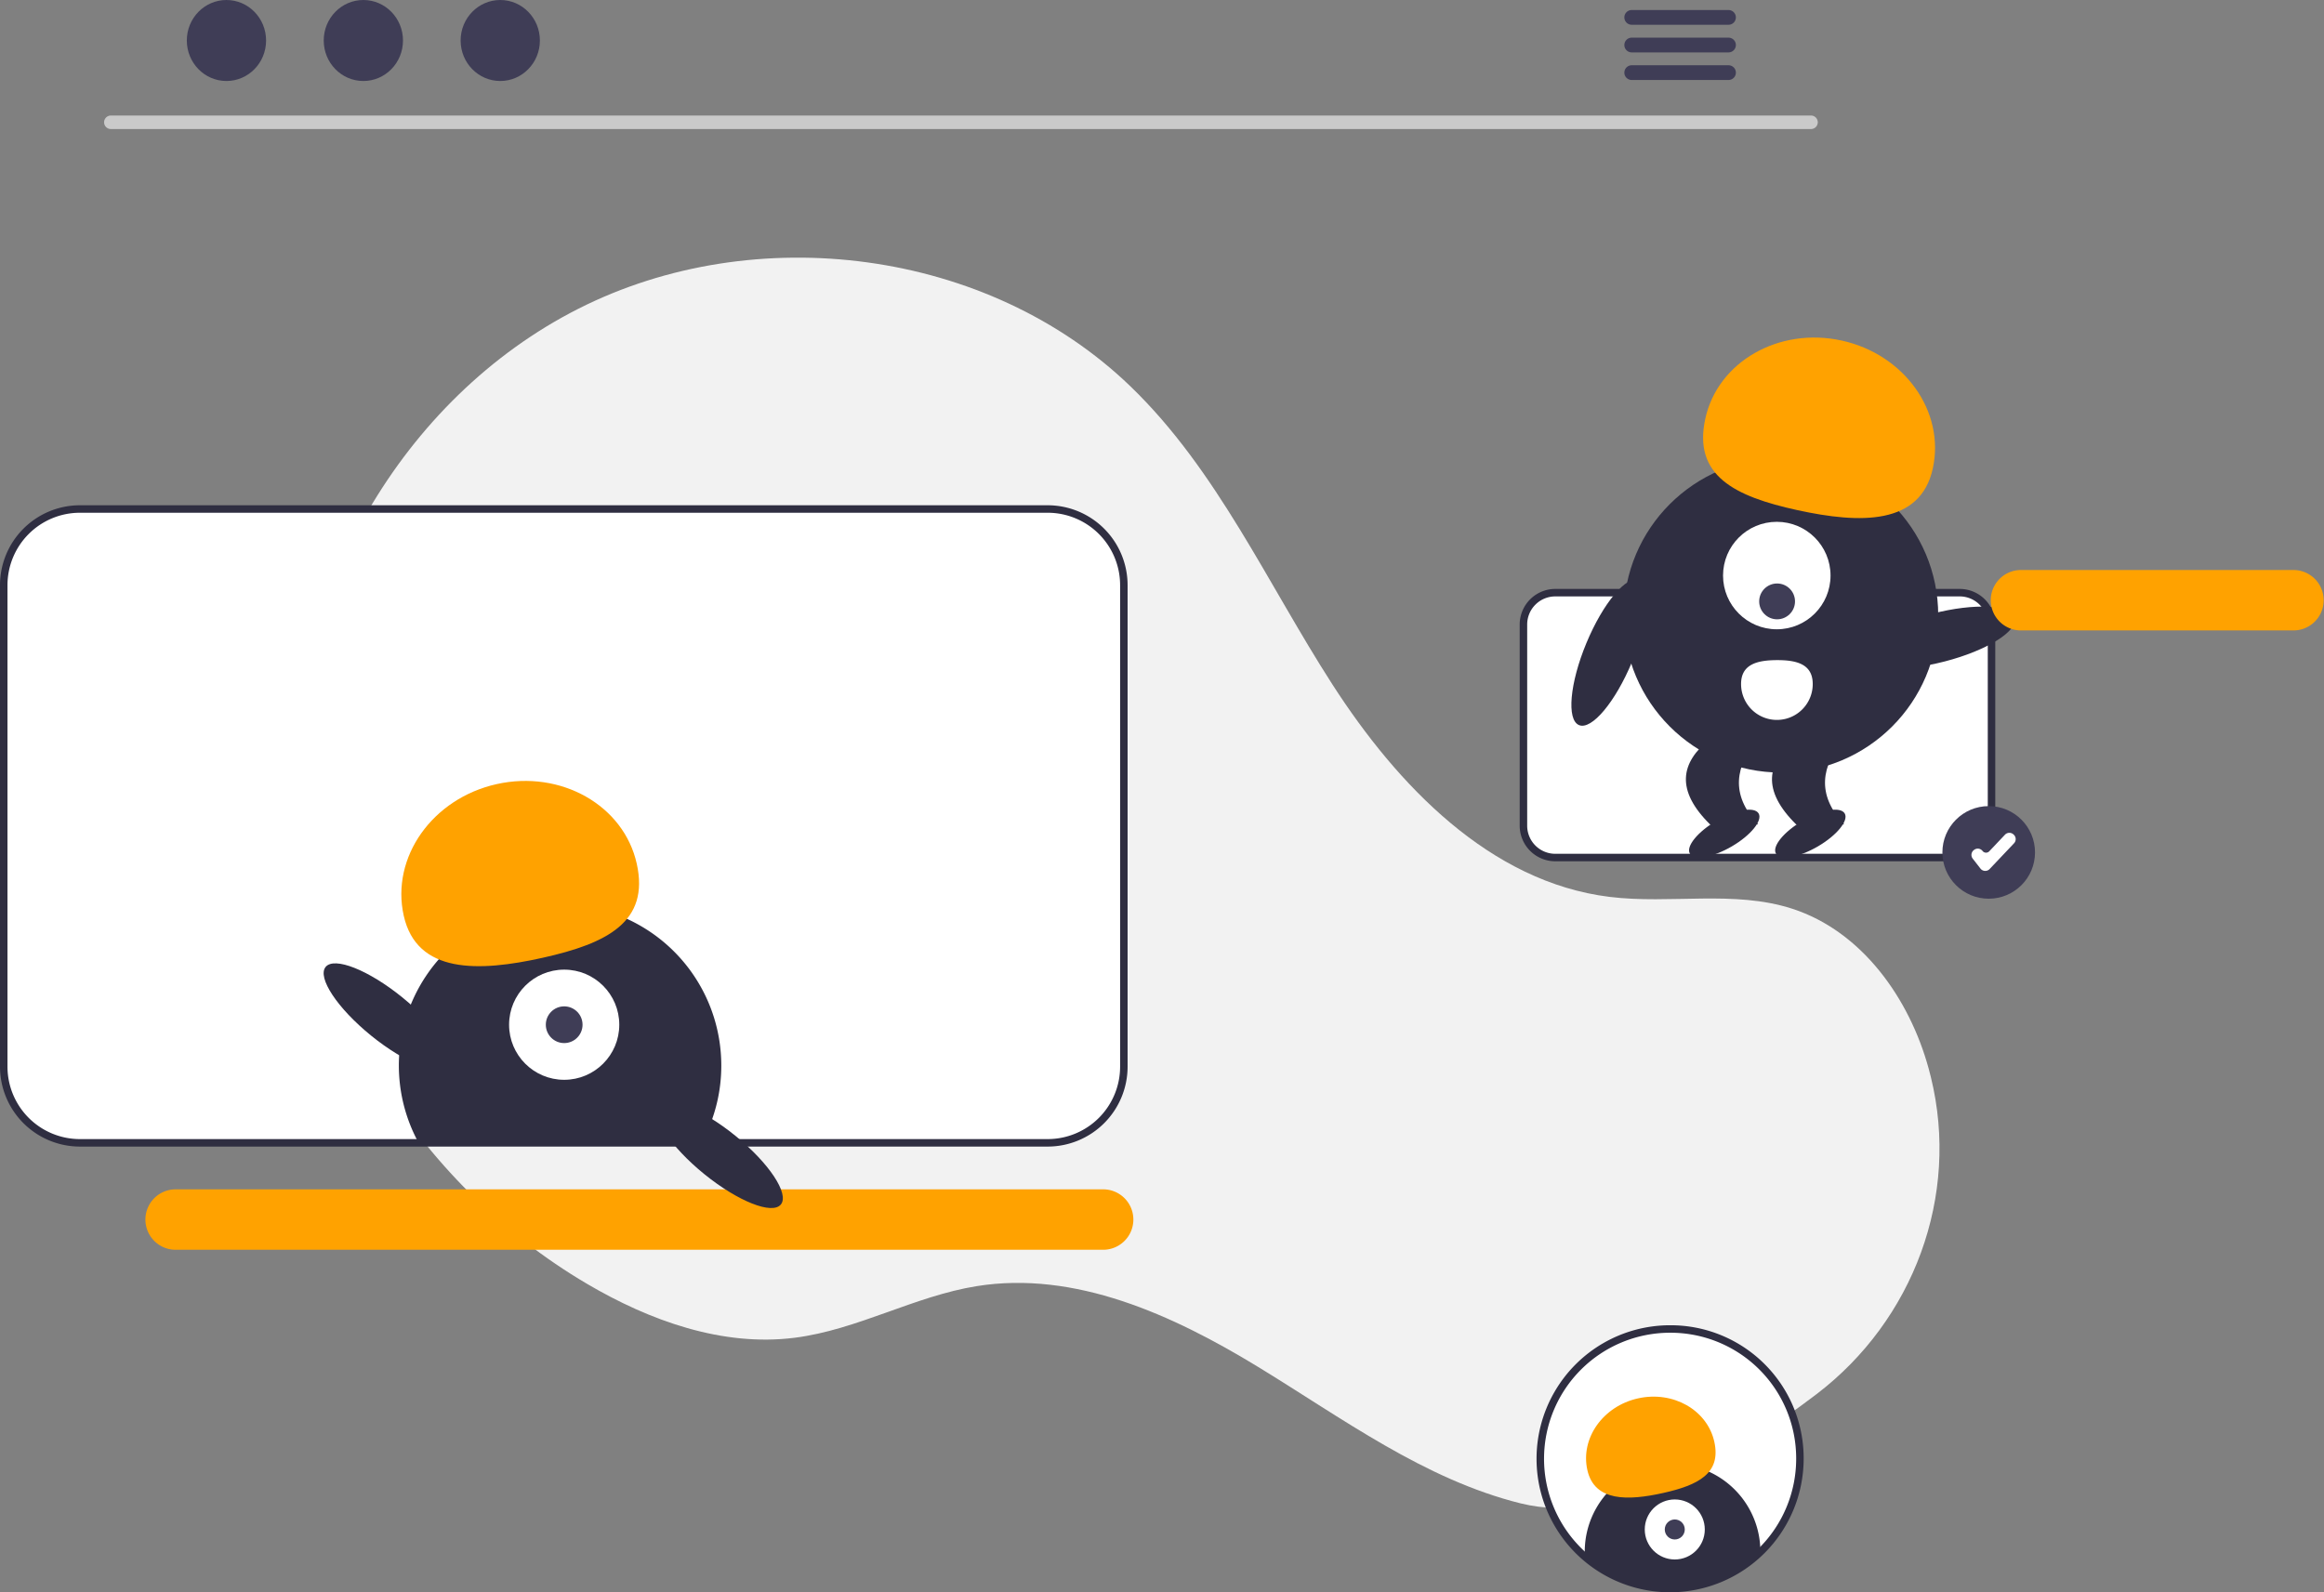 <?xml version="1.0" encoding="UTF-8" standalone="no"?>
<svg
   data-name="Layer 1"
   width="620.876"
   height="425.501"
   viewBox="0 0 620.876 425.501"
   version="1.1"
   id="svg80"
   sodipodi:docname="design.svg"
   inkscape:version="1.1.1 (3bf5ae0d25, 2021-09-20)"
   xmlns:inkscape="http://www.inkscape.org/namespaces/inkscape"
   xmlns:sodipodi="http://sodipodi.sourceforge.net/DTD/sodipodi-0.dtd"
   xmlns="http://www.w3.org/2000/svg"
   xmlns:svg="http://www.w3.org/2000/svg">
  <rect x="0" y="0" width="620.876" height="425.501" fill="#808080" stroke="none"/>
  <defs
     id="defs84" />
  <sodipodi:namedview
     id="namedview82"
     pagecolor="#ffffff"
     bordercolor="#666666"
     borderopacity="1.0"
     inkscape:pageshadow="2"
     inkscape:pageopacity="0.0"
     inkscape:pagecheckerboard="0"
     showgrid="false"
     inkscape:zoom="2.0406638"
     inkscape:cx="310.4382"
     inkscape:cy="212.92091"
     inkscape:window-width="2560"
     inkscape:window-height="1376"
     inkscape:window-x="0"
     inkscape:window-y="1467"
     inkscape:window-maximized="1"
     inkscape:current-layer="svg80" />
  <path
     d="M774.835,609.827c25.955-19.769,38.352-52.989,30.591-84.679q-.289-1.181-.611-2.357c-5.145-18.811-17.874-36.689-36.427-42.699-15.578-5.047-32.581-1.166-48.832-3.173-31.902-3.94-56.635-29.752-74.038-56.778-17.403-27.026-30.777-57.278-53.902-79.605-38.117-36.803-100.295-44.727-147.555-20.771-47.26,23.956-77.363,77.104-76.08,130.073,1.284,52.969,32.729,103.611,78.396,130.48,16.776,9.87,36.179,16.863,55.489,14.416,16.755-2.123,31.979-11.126,48.655-13.799,26.219-4.202,52.27,7.652,74.948,21.466,22.677,13.814,44.582,30.188,70.351,36.592C720.843,645.213,751.843,627.34,774.835,609.827Z"
     transform="translate(-289.562 -237.25)"
     fill="#f2f2f2"
     id="path2" />
  <path
     d="M569.468,373.273h-258.57a20.364,20.364,0,0,0-20.34,20.34v128.69a20.364,20.364,0,0,0,20.34,20.34h258.57a20.357,20.357,0,0,0,20.34-20.34v-128.69A20.357,20.357,0,0,0,569.468,373.273Z"
     transform="translate(-289.562 -237.25)"
     fill="#fff"
     id="path4" />
  <path
     d="M569.469,543.645H310.902A21.365,21.365,0,0,1,289.562,522.305V393.611a21.365,21.365,0,0,1,21.34-21.34h258.566a21.365,21.365,0,0,1,21.34,21.34V522.305A21.365,21.365,0,0,1,569.469,543.645ZM310.902,374.271a19.363,19.363,0,0,0-19.34,19.34V522.305a19.363,19.363,0,0,0,19.34,19.34h258.566A19.363,19.363,0,0,0,588.809,522.305V393.611a19.363,19.363,0,0,0-19.34-19.34Z"
     transform="translate(-289.562 -237.25)"
     fill="#2f2e41"
     id="path6" />
  <path
     d="M584.363,571.222H336.574a8.076,8.076,0,1,1,0-16.151H584.363a8.076,8.076,0,0,1,0,16.151Z"
     transform="translate(-289.562 -237.25)"
     fill="#ffa200"
     id="path8" />
  <path
     d="M813.114,466.406H705.062a8.51,8.51,0,0,1-8.5-8.5V404.126a8.51,8.51,0,0,1,8.5-8.5H813.114a8.51,8.51,0,0,1,8.5,8.5V457.906A8.51,8.51,0,0,1,813.114,466.406Z"
     transform="translate(-289.562 -237.25)"
     fill="#fff"
     id="path10" />
  <path
     d="M813.114,467.406H705.062a9.511,9.511,0,0,1-9.5-9.5V404.126a9.511,9.511,0,0,1,9.5-9.5H813.114a9.511,9.511,0,0,1,9.5,9.5v53.78A9.511,9.511,0,0,1,813.114,467.406ZM705.062,396.626a7.508,7.508,0,0,0-7.5,7.5v53.78a7.508,7.508,0,0,0,7.5,7.5H813.114a7.508,7.508,0,0,0,7.5-7.5V404.126a7.508,7.508,0,0,0-7.5-7.5Z"
     transform="translate(-289.562 -237.25)"
     fill="#2f2e41"
     id="path12" />
  <path
     d="M773.43,271.734h-454.293a1.807,1.807,0,0,1,0-3.613h454.293a1.807,1.807,0,0,1,0,3.613Z"
     transform="translate(-289.562 -237.25)"
     fill="#cacaca"
     id="path14" />
  <ellipse
     cx="60.499"
     cy="10.823"
     rx="10.588"
     ry="10.823"
     fill="#3f3d56"
     id="ellipse16" />
  <ellipse
     cx="97.074"
     cy="10.823"
     rx="10.588"
     ry="10.823"
     fill="#3f3d56"
     id="ellipse18" />
  <ellipse
     cx="133.649"
     cy="10.823"
     rx="10.588"
     ry="10.823"
     fill="#3f3d56"
     id="ellipse20" />
  <path
     d="M751.409,239.932h-25.981a1.968,1.968,0,0,0,0,3.934h25.981a1.968,1.968,0,0,0,0-3.934Z"
     transform="translate(-289.562 -237.25)"
     fill="#3f3d56"
     id="path22" />
  <path
     d="M751.409,247.317h-25.981a1.968,1.968,0,0,0,0,3.934h25.981a1.968,1.968,0,0,0,0-3.934Z"
     transform="translate(-289.562 -237.25)"
     fill="#3f3d56"
     id="path24" />
  <path
     d="M751.409,254.691h-25.981a1.968,1.968,0,0,0,0,3.934h25.981a1.968,1.968,0,0,0,0-3.934Z"
     transform="translate(-289.562 -237.25)"
     fill="#3f3d56"
     id="path26" />
  <circle
     cx="531.3"
     cy="227.786"
     r="12.372"
     fill="#3f3d56"
     id="circle28" />
  <path
     d="M819.936,469.98c-.026,0-.053-.001-.079-.002a1.618,1.618,0,0,1-1.199-.623l-2.068-2.658a1.619,1.619,0,0,1,.284-2.272l.074-.058a1.618,1.618,0,0,1,2.272.284,1.181,1.181,0,0,0,1.788.087l4.198-4.432a1.621,1.621,0,0,1,2.289-.062l.069.066a1.618,1.618,0,0,1,.062,2.289l-6.515,6.877A1.617,1.617,0,0,1,819.936,469.98Z"
     transform="translate(-289.562 -237.25)"
     fill="#fff"
     id="path30" />
  <path
     d="M482.261,521.989a42.831,42.831,0,0,1-4.43,19.04c-.33.68-.68,1.34-1.05,2h-75.17c-.37-.66-.72-1.32-1.05-2a43.071,43.071,0,1,1,81.7-19.04Z"
     transform="translate(-289.562 -237.25)"
     fill="#2f2e41"
     id="path32" />
  <circle
     cx="150.726"
     cy="273.832"
     r="14.719"
     fill="#fff"
     id="circle34" />
  <circle
     cx="150.726"
     cy="273.832"
     r="4.906"
     fill="#3f3d56"
     id="circle36" />
  <path
     d="M397.42,481.933c-3.477-15.574,7.639-31.31,24.829-35.149s33.944,5.675,37.422,21.249-7.915,21.318-25.105,25.156S400.898,497.507,397.42,481.933Z"
     transform="translate(-289.562 -237.25)"
     fill="#ffa200"
     id="path38" />
  <ellipse
     cx="481.867"
     cy="545.871"
     rx="6.594"
     ry="21.006"
     transform="translate(-535.187 339.06) rotate(-50.959)"
     fill="#2f2e41"
     id="ellipse40" />
  <ellipse
     cx="392.867"
     cy="508.871"
     rx="6.594"
     ry="21.006"
     transform="translate(-539.391 256.239) rotate(-50.959)"
     fill="#2f2e41"
     id="ellipse42" />
  <ellipse
     cx="807.473"
     cy="407.616"
     rx="21.006"
     ry="6.594"
     transform="translate(-365.841 -22.365) rotate(-14.482)"
     fill="#2f2e41"
     id="ellipse44" />
  <ellipse
     cx="719.473"
     cy="411.616"
     rx="21.006"
     ry="6.594"
     transform="translate(-226.286 680.8) rotate(-67.434)"
     fill="#2f2e41"
     id="ellipse46" />
  <circle
     cx="475.798"
     cy="164.433"
     r="42.012"
     fill="#2f2e41"
     id="circle48" />
  <path
     d="M759.237,457.55l-12.763.059c-9.343-9.197-7.96-16.58-.106-22.867l12.763-.059C753.247,441.928,751.678,449.448,759.237,457.55Z"
     transform="translate(-289.562 -237.25)"
     fill="#2f2e41"
     id="path50" />
  <ellipse
     cx="750.208"
     cy="459.985"
     rx="10.636"
     ry="3.989"
     transform="translate(-419.144 203.57) rotate(-30.266)"
     fill="#2f2e41"
     id="ellipse52" />
  <path
     d="M782.237,457.55l-12.763.059c-9.343-9.197-7.96-16.58-.106-22.867l12.763-.059C776.247,441.928,774.678,449.448,782.237,457.55Z"
     transform="translate(-289.562 -237.25)"
     fill="#2f2e41"
     id="path54" />
  <ellipse
     cx="773.208"
     cy="459.985"
     rx="10.636"
     ry="3.989"
     transform="translate(-416.009 215.163) rotate(-30.266)"
     fill="#2f2e41"
     id="ellipse56" />
  <circle
     cx="474.684"
     cy="153.802"
     r="14.359"
     fill="#fff"
     id="circle58" />
  <circle
     cx="474.766"
     cy="160.709"
     r="4.786"
     fill="#3f3d56"
     id="circle60" />
  <path
     d="M805.931,362.423c3.322-15.208-7.593-30.508-24.38-34.175s-33.087,5.69-36.408,20.898,7.818,20.759,24.604,24.426S802.609,377.631,805.931,362.423Z"
     transform="translate(-289.562 -237.25)"
     fill="#ffa200"
     id="path62" />
  <path
     d="M773.849,419.99a9.572,9.572,0,0,1-19.144.138l-0-.031-0-.019c-.025-5.287,4.256-6.402,9.543-6.426S773.825,414.703,773.849,419.99Z"
     transform="translate(-289.562 -237.25)"
     fill="#fff"
     id="path64" />
  <path
     d="M902.363,405.722H829.574a8.076,8.076,0,1,1,0-16.151h72.789a8.076,8.076,0,0,1,0,16.151Z"
     transform="translate(-289.562 -237.25)"
     fill="#ffa200"
     id="path66" />
  <path
     d="M770.423,627.071a34.679,34.679,0,1,1-34.679-34.679h0a34.532,34.532,0,0,1,34.679,34.384Q770.424,626.923,770.423,627.071Z"
     transform="translate(-289.562 -237.25)"
     fill="#fff"
     id="path68" />
  <path
     d="M735.744,662.75a35.679,35.679,0,1,1,0-71.359c.052,0,.104-0.0.156-0a35.532,35.532,0,0,1,35.523,35.381v.299A35.72,35.72,0,0,1,735.744,662.75Zm.15-69.359c-.049,0-.096 0-.145 0a33.679,33.679,0,1,0,33.675,33.679v-.29A33.572,33.572,0,0,0,735.894,593.391Z"
     transform="translate(-289.562 -237.25)"
     fill="#2f2e41"
     id="path70" />
  <path
     d="M759.86,651.91v.072a34.648,34.648,0,0,1-46.875,1.243c-.029-.433-.043-.881-.043-1.315a23.459,23.459,0,0,1,46.918-.065V651.91Z"
     transform="translate(-289.562 -237.25)"
     fill="#2f2e41"
     id="path72" />
  <circle
     cx="447.43"
     cy="408.713"
     r="8.019"
     fill="#fff"
     id="circle74" />
  <circle
     cx="447.43"
     cy="408.713"
     r="2.673"
     fill="#3f3d56"
     id="circle76" />
  <path
     d="M713.637,630.082c-1.895-8.485,4.162-17.059,13.527-19.15s18.493,3.092,20.388,11.577-4.312,11.614-13.678,13.706S715.532,638.567,713.637,630.082Z"
     transform="translate(-289.562 -237.25)"
     fill="#ffa200"
     id="path78" />
</svg>
